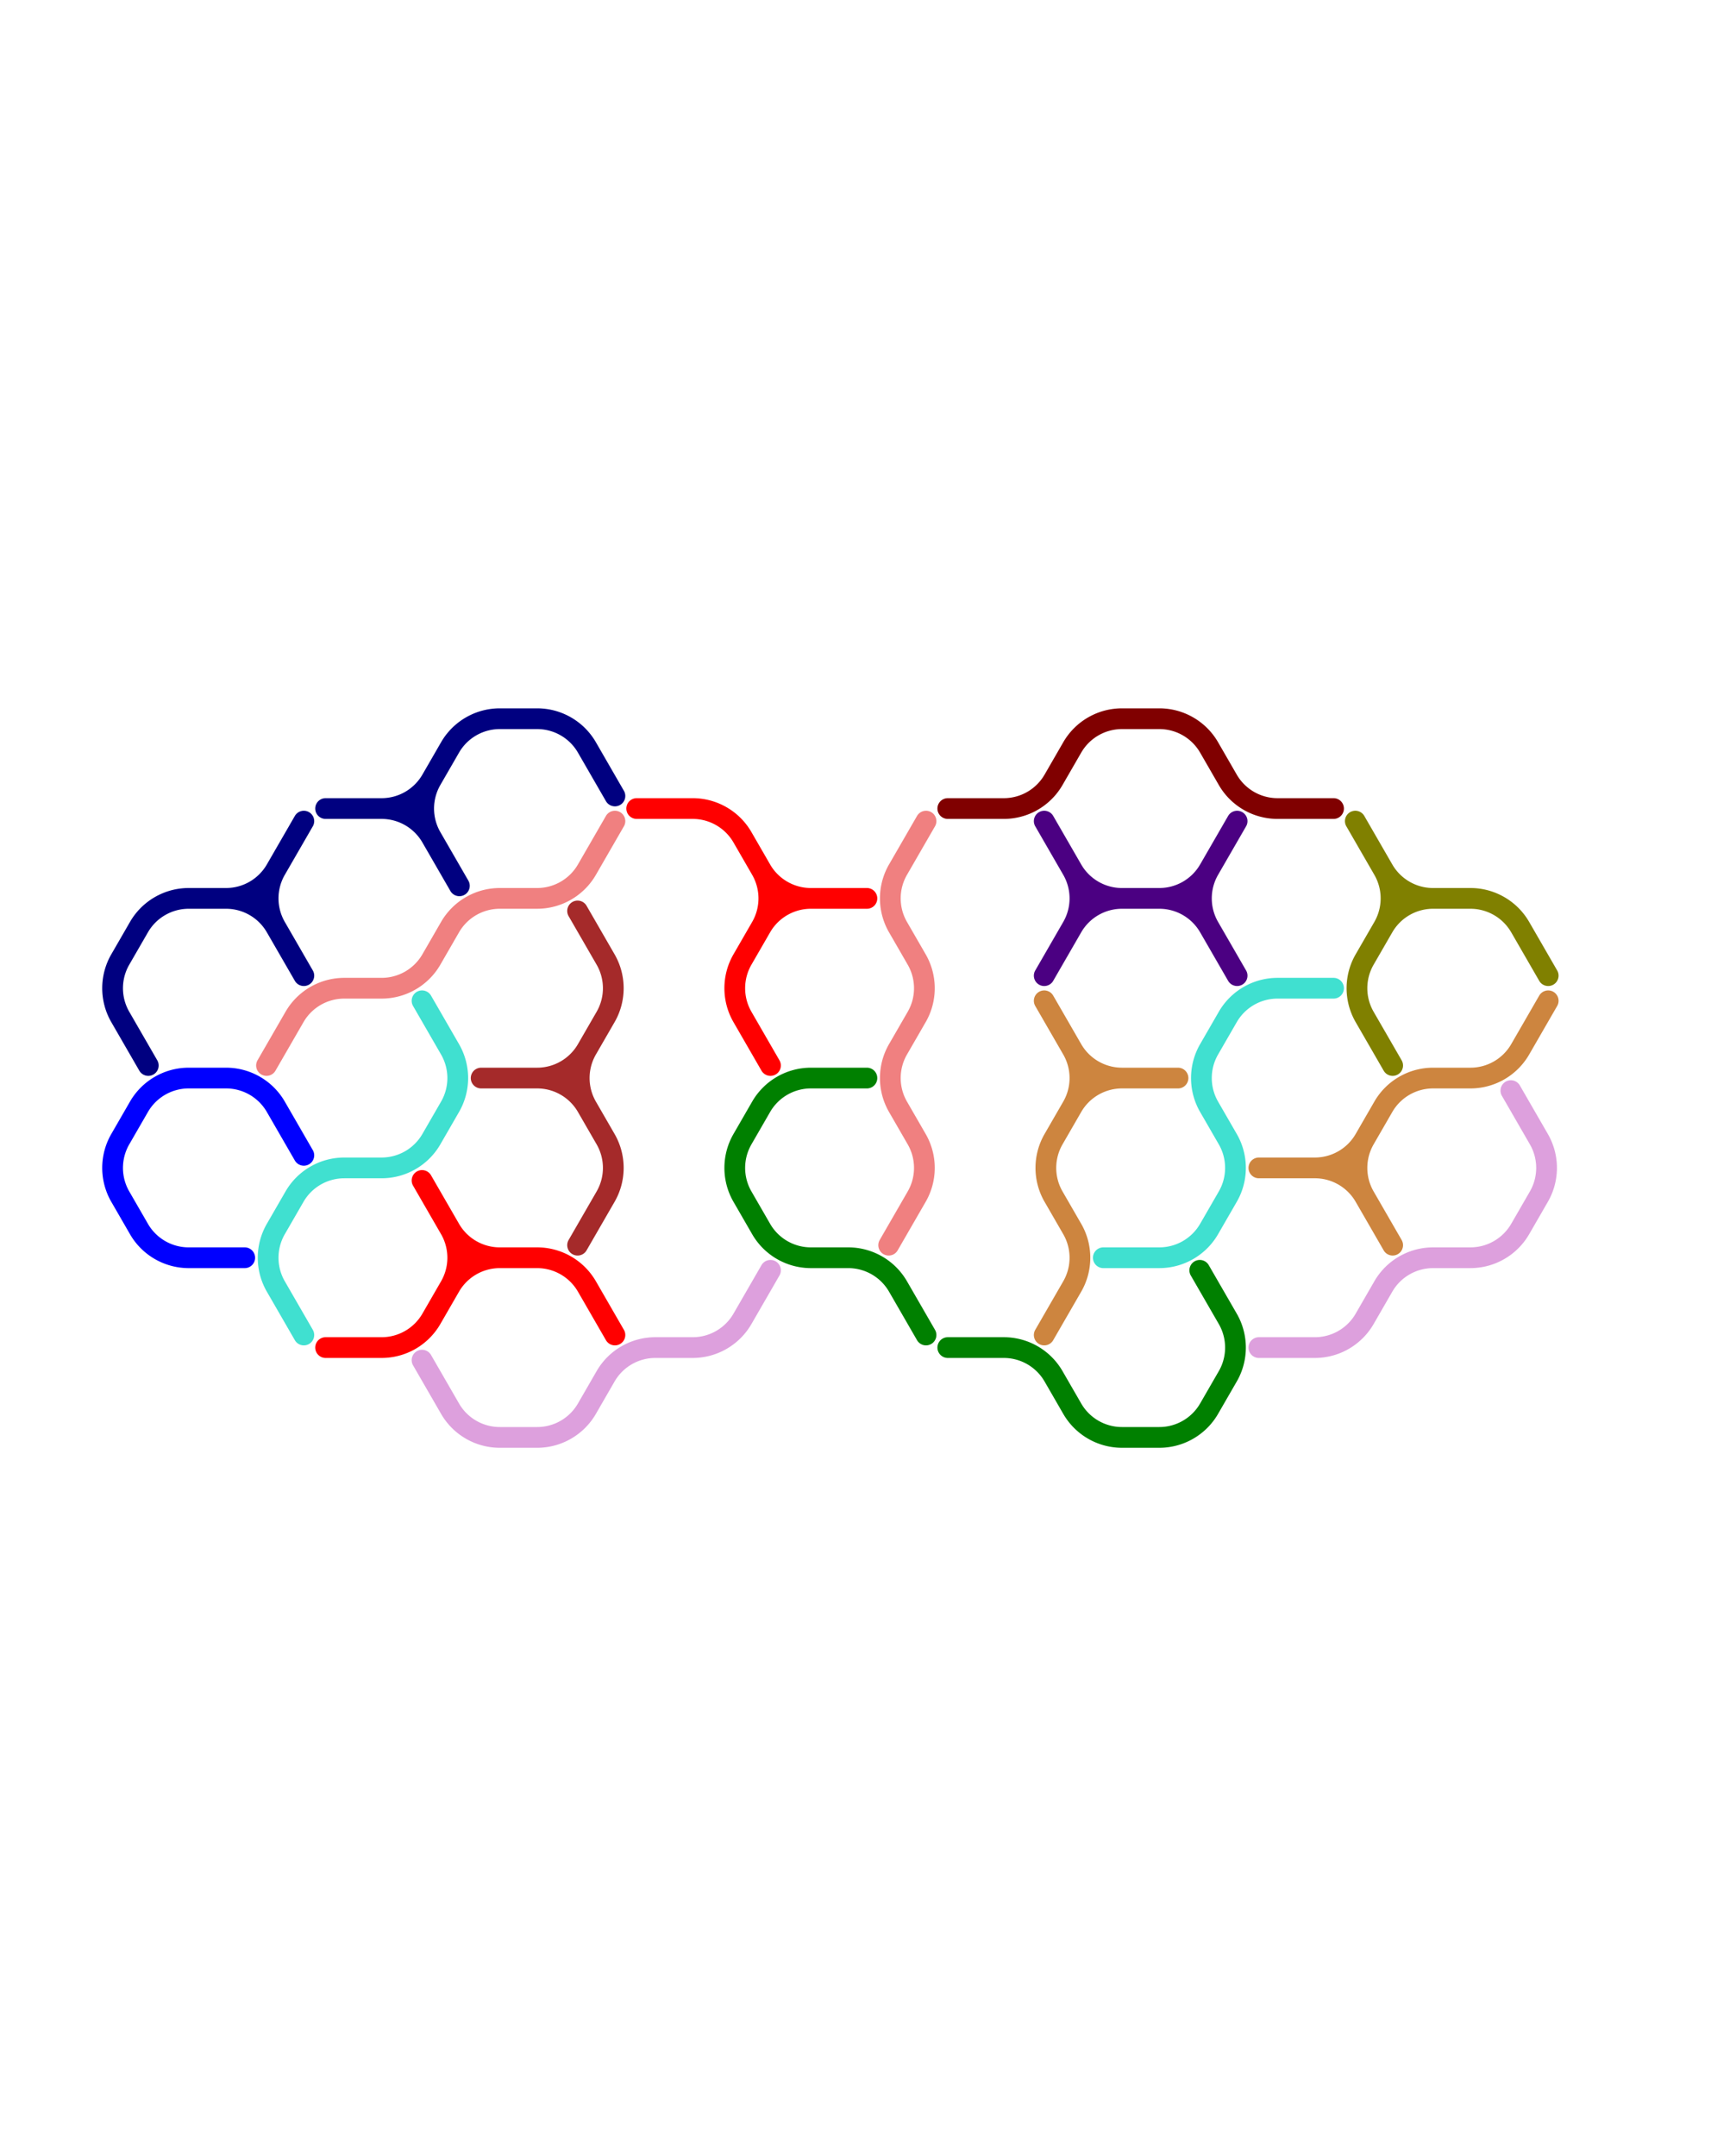 <?xml version="1.0" standalone="no"?>
<!-- Created by Polyform Puzzler (http://puzzler.sourceforge.net/) -->
<svg width="165.000" height="207.846"
     viewBox="0 0 165.000 207.846"
     xmlns="http://www.w3.org/2000/svg"
     xmlns:xlink="http://www.w3.org/1999/xlink">
<g>
<path stroke="blue" stroke-width="2" stroke-linecap="round"
      fill="none" d="M 11.600,115.355 a 5.543,5.543 0 0,1 0.000,-5.543 M 13.400,106.694 a 5.543,5.543 0 0,1 4.800,-2.771 M 13.400,106.694 l -1.800,3.118 M 13.400,118.472 l -1.800,-3.118 M 18.200,103.923 l 3.600,0.000 M 18.200,121.244 a 5.543,5.543 0 0,1 -4.800,-2.771 M 18.200,121.244 l 5.400,0.000 M 21.800,103.923 a 5.543,5.543 0 0,1 4.800,2.771 M 29.300,111.371 l -2.700,-4.677">
<desc>C5</desc>
</path>
<path stroke="red" stroke-width="2" stroke-linecap="round"
      fill="none" d="M 31.400,129.904 l 5.400,0.000 M 41.600,127.133 a 5.543,5.543 0 0,1 -4.800,2.771 M 43.400,118.472 a 5.543,5.543 0 0,1 0.000,5.543 M 43.400,118.472 l -2.700,-4.677 M 43.400,124.015 a 5.543,5.543 0 0,1 4.800,-2.771 M 43.400,124.015 l -1.800,3.118 M 48.200,121.244 a 5.543,5.543 0 0,1 -4.800,-2.771 M 48.200,121.244 l 3.600,0.000 M 51.800,121.244 a 5.543,5.543 0 0,1 4.800,2.771 M 59.300,128.691 l -2.700,-4.677">
<desc>H5</desc>
</path>
<path stroke="lightcoral" stroke-width="2" stroke-linecap="round"
      fill="none" d="M 86.600,106.694 a 5.543,5.543 0 0,1 0.000,-5.543 M 86.600,89.374 a 5.543,5.543 0 0,1 0.000,-5.543 M 88.400,109.812 a 5.543,5.543 0 0,1 0.000,5.543 M 88.400,109.812 l -1.800,-3.118 M 88.400,115.355 l -2.700,4.677 M 88.400,92.492 a 5.543,5.543 0 0,1 0.000,5.543 M 88.400,92.492 l -1.800,-3.118 M 88.400,98.034 l -1.800,3.118 M 89.300,79.155 l -2.700,4.677">
<desc>I5</desc>
</path>
<path stroke="peru" stroke-width="2" stroke-linecap="round"
      fill="none" d="M 121.400,112.583 l 5.400,0.000 M 126.800,112.583 a 5.543,5.543 0 0,1 4.800,2.771 M 131.600,109.812 a 5.543,5.543 0 0,1 -4.800,2.771 M 131.600,115.355 a 5.543,5.543 0 0,1 0.000,-5.543 M 133.400,106.694 a 5.543,5.543 0 0,1 4.800,-2.771 M 133.400,106.694 l -1.800,3.118 M 134.300,120.031 l -2.700,-4.677 M 138.200,103.923 l 3.600,0.000 M 146.600,101.152 a 5.543,5.543 0 0,1 -4.800,2.771 M 149.300,96.475 l -2.700,4.677">
<desc>L5</desc>
</path>
<path stroke="green" stroke-width="2" stroke-linecap="round"
      fill="none" d="M 103.400,135.793 l -1.800,-3.118 M 108.200,138.564 a 5.543,5.543 0 0,1 -4.800,-2.771 M 108.200,138.564 l 3.600,0.000 M 116.600,135.793 a 5.543,5.543 0 0,1 -4.800,2.771 M 118.400,127.133 a 5.543,5.543 0 0,1 0.000,5.543 M 118.400,127.133 l -2.700,-4.677 M 118.400,132.675 l -1.800,3.118 M 91.400,129.904 l 5.400,0.000 M 96.800,129.904 a 5.543,5.543 0 0,1 4.800,2.771">
<desc>P5</desc>
</path>
<path stroke="navy" stroke-width="2" stroke-linecap="round"
      fill="none" d="M 31.400,77.942 l 5.400,0.000 M 36.800,77.942 a 5.543,5.543 0 0,1 4.800,2.771 M 41.600,75.171 a 5.543,5.543 0 0,1 -4.800,2.771 M 41.600,80.714 a 5.543,5.543 0 0,1 0.000,-5.543 M 43.400,72.053 a 5.543,5.543 0 0,1 4.800,-2.771 M 43.400,72.053 l -1.800,3.118 M 44.300,85.390 l -2.700,-4.677 M 48.200,69.282 l 3.600,0.000 M 51.800,69.282 a 5.543,5.543 0 0,1 4.800,2.771 M 59.300,76.730 l -2.700,-4.677">
<desc>R5</desc>
</path>
<path stroke="turquoise" stroke-width="2" stroke-linecap="round"
      fill="none" d="M 26.600,124.015 a 5.543,5.543 0 0,1 0.000,-5.543 M 28.400,115.355 a 5.543,5.543 0 0,1 4.800,-2.771 M 28.400,115.355 l -1.800,3.118 M 29.300,128.691 l -2.700,-4.677 M 33.200,112.583 l 3.600,0.000 M 41.600,109.812 a 5.543,5.543 0 0,1 -4.800,2.771 M 43.400,101.152 a 5.543,5.543 0 0,1 0.000,5.543 M 43.400,101.152 l -2.700,-4.677 M 43.400,106.694 l -1.800,3.118">
<desc>S5</desc>
</path>
<path stroke="brown" stroke-width="2" stroke-linecap="round"
      fill="none" d="M 46.400,103.923 l 5.400,0.000 M 51.800,103.923 a 5.543,5.543 0 0,1 4.800,2.771 M 56.600,101.152 a 5.543,5.543 0 0,1 -4.800,2.771 M 56.600,106.694 a 5.543,5.543 0 0,1 0.000,-5.543 M 58.400,109.812 a 5.543,5.543 0 0,1 0.000,5.543 M 58.400,109.812 l -1.800,-3.118 M 58.400,115.355 l -2.700,4.677 M 58.400,92.492 a 5.543,5.543 0 0,1 0.000,5.543 M 58.400,92.492 l -2.700,-4.677 M 58.400,98.034 l -1.800,3.118">
<desc>T5</desc>
</path>
<path stroke="maroon" stroke-width="2" stroke-linecap="round"
      fill="none" d="M 101.600,75.171 a 5.543,5.543 0 0,1 -4.800,2.771 M 103.400,72.053 a 5.543,5.543 0 0,1 4.800,-2.771 M 103.400,72.053 l -1.800,3.118 M 108.200,69.282 l 3.600,0.000 M 111.800,69.282 a 5.543,5.543 0 0,1 4.800,2.771 M 118.400,75.171 l -1.800,-3.118 M 123.200,77.942 a 5.543,5.543 0 0,1 -4.800,-2.771 M 123.200,77.942 l 5.400,0.000 M 91.400,77.942 l 5.400,0.000">
<desc>U5</desc>
</path>
<path stroke="plum" stroke-width="2" stroke-linecap="round"
      fill="none" d="M 121.400,129.904 l 5.400,0.000 M 131.600,127.133 a 5.543,5.543 0 0,1 -4.800,2.771 M 133.400,124.015 a 5.543,5.543 0 0,1 4.800,-2.771 M 133.400,124.015 l -1.800,3.118 M 138.200,121.244 l 3.600,0.000 M 146.600,118.472 a 5.543,5.543 0 0,1 -4.800,2.771 M 148.400,109.812 a 5.543,5.543 0 0,1 0.000,5.543 M 148.400,109.812 l -2.700,-4.677 M 148.400,115.355 l -1.800,3.118">
<desc>W5</desc>
</path>
<path stroke="indigo" stroke-width="2" stroke-linecap="round"
      fill="none" d="M 103.400,83.831 a 5.543,5.543 0 0,1 0.000,5.543 M 103.400,83.831 l -2.700,-4.677 M 103.400,89.374 a 5.543,5.543 0 0,1 4.800,-2.771 M 103.400,89.374 l -2.700,4.677 M 108.200,86.603 a 5.543,5.543 0 0,1 -4.800,-2.771 M 108.200,86.603 l 3.600,0.000 M 111.800,86.603 a 5.543,5.543 0 0,1 4.800,2.771 M 116.600,83.831 a 5.543,5.543 0 0,1 -4.800,2.771 M 116.600,89.374 a 5.543,5.543 0 0,1 0.000,-5.543 M 119.300,79.155 l -2.700,4.677 M 119.300,94.050 l -2.700,-4.677">
<desc>X5</desc>
</path>
<path stroke="olive" stroke-width="2" stroke-linecap="round"
      fill="none" d="M 131.600,98.034 a 5.543,5.543 0 0,1 0.000,-5.543 M 133.400,83.831 a 5.543,5.543 0 0,1 0.000,5.543 M 133.400,83.831 l -2.700,-4.677 M 133.400,89.374 a 5.543,5.543 0 0,1 4.800,-2.771 M 133.400,89.374 l -1.800,3.118 M 134.300,102.711 l -2.700,-4.677 M 138.200,86.603 a 5.543,5.543 0 0,1 -4.800,-2.771 M 138.200,86.603 l 3.600,0.000 M 141.800,86.603 a 5.543,5.543 0 0,1 4.800,2.771 M 149.300,94.050 l -2.700,-4.677">
<desc>Y5</desc>
</path>
<path stroke="red" stroke-width="2" stroke-linecap="round"
      fill="none" d="M 61.400,77.942 l 5.400,0.000 M 66.800,77.942 a 5.543,5.543 0 0,1 4.800,2.771 M 71.600,98.034 a 5.543,5.543 0 0,1 0.000,-5.543 M 73.400,83.831 a 5.543,5.543 0 0,1 0.000,5.543 M 73.400,83.831 l -1.800,-3.118 M 73.400,89.374 a 5.543,5.543 0 0,1 4.800,-2.771 M 73.400,89.374 l -1.800,3.118 M 74.300,102.711 l -2.700,-4.677 M 78.200,86.603 a 5.543,5.543 0 0,1 -4.800,-2.771 M 78.200,86.603 l 5.400,0.000">
<desc>h5</desc>
</path>
<path stroke="lightcoral" stroke-width="2" stroke-linecap="round"
      fill="none" d="M 28.400,98.034 a 5.543,5.543 0 0,1 4.800,-2.771 M 28.400,98.034 l -2.700,4.677 M 33.200,95.263 l 3.600,0.000 M 41.600,92.492 a 5.543,5.543 0 0,1 -4.800,2.771 M 43.400,89.374 a 5.543,5.543 0 0,1 4.800,-2.771 M 43.400,89.374 l -1.800,3.118 M 48.200,86.603 l 3.600,0.000 M 56.600,83.831 a 5.543,5.543 0 0,1 -4.800,2.771 M 59.300,79.155 l -2.700,4.677">
<desc>i5</desc>
</path>
<path stroke="peru" stroke-width="2" stroke-linecap="round"
      fill="none" d="M 101.600,115.355 a 5.543,5.543 0 0,1 0.000,-5.543 M 103.400,101.152 a 5.543,5.543 0 0,1 0.000,5.543 M 103.400,101.152 l -2.700,-4.677 M 103.400,106.694 a 5.543,5.543 0 0,1 4.800,-2.771 M 103.400,106.694 l -1.800,3.118 M 103.400,118.472 a 5.543,5.543 0 0,1 0.000,5.543 M 103.400,118.472 l -1.800,-3.118 M 103.400,124.015 l -2.700,4.677 M 108.200,103.923 a 5.543,5.543 0 0,1 -4.800,-2.771 M 108.200,103.923 l 5.400,0.000">
<desc>l5</desc>
</path>
<path stroke="green" stroke-width="2" stroke-linecap="round"
      fill="none" d="M 71.600,115.355 a 5.543,5.543 0 0,1 0.000,-5.543 M 73.400,106.694 a 5.543,5.543 0 0,1 4.800,-2.771 M 73.400,106.694 l -1.800,3.118 M 73.400,118.472 l -1.800,-3.118 M 78.200,103.923 l 5.400,0.000 M 78.200,121.244 a 5.543,5.543 0 0,1 -4.800,-2.771 M 78.200,121.244 l 3.600,0.000 M 81.800,121.244 a 5.543,5.543 0 0,1 4.800,2.771 M 89.300,128.691 l -2.700,-4.677">
<desc>p5</desc>
</path>
<path stroke="navy" stroke-width="2" stroke-linecap="round"
      fill="none" d="M 11.600,98.034 a 5.543,5.543 0 0,1 0.000,-5.543 M 13.400,89.374 a 5.543,5.543 0 0,1 4.800,-2.771 M 13.400,89.374 l -1.800,3.118 M 14.300,102.711 l -2.700,-4.677 M 18.200,86.603 l 3.600,0.000 M 21.800,86.603 a 5.543,5.543 0 0,1 4.800,2.771 M 26.600,83.831 a 5.543,5.543 0 0,1 -4.800,2.771 M 26.600,89.374 a 5.543,5.543 0 0,1 0.000,-5.543 M 29.300,79.155 l -2.700,4.677 M 29.300,94.050 l -2.700,-4.677">
<desc>r5</desc>
</path>
<path stroke="turquoise" stroke-width="2" stroke-linecap="round"
      fill="none" d="M 106.400,121.244 l 5.400,0.000 M 116.600,106.694 a 5.543,5.543 0 0,1 0.000,-5.543 M 116.600,118.472 a 5.543,5.543 0 0,1 -4.800,2.771 M 118.400,109.812 a 5.543,5.543 0 0,1 0.000,5.543 M 118.400,109.812 l -1.800,-3.118 M 118.400,115.355 l -1.800,3.118 M 118.400,98.034 a 5.543,5.543 0 0,1 4.800,-2.771 M 118.400,98.034 l -1.800,3.118 M 123.200,95.263 l 5.400,0.000">
<desc>s5</desc>
</path>
<path stroke="plum" stroke-width="2" stroke-linecap="round"
      fill="none" d="M 43.400,135.793 l -2.700,-4.677 M 48.200,138.564 a 5.543,5.543 0 0,1 -4.800,-2.771 M 48.200,138.564 l 3.600,0.000 M 56.600,135.793 a 5.543,5.543 0 0,1 -4.800,2.771 M 58.400,132.675 a 5.543,5.543 0 0,1 4.800,-2.771 M 58.400,132.675 l -1.800,3.118 M 63.200,129.904 l 3.600,0.000 M 71.600,127.133 a 5.543,5.543 0 0,1 -4.800,2.771 M 74.300,122.456 l -2.700,4.677">
<desc>w5</desc>
</path>
</g>
</svg>
